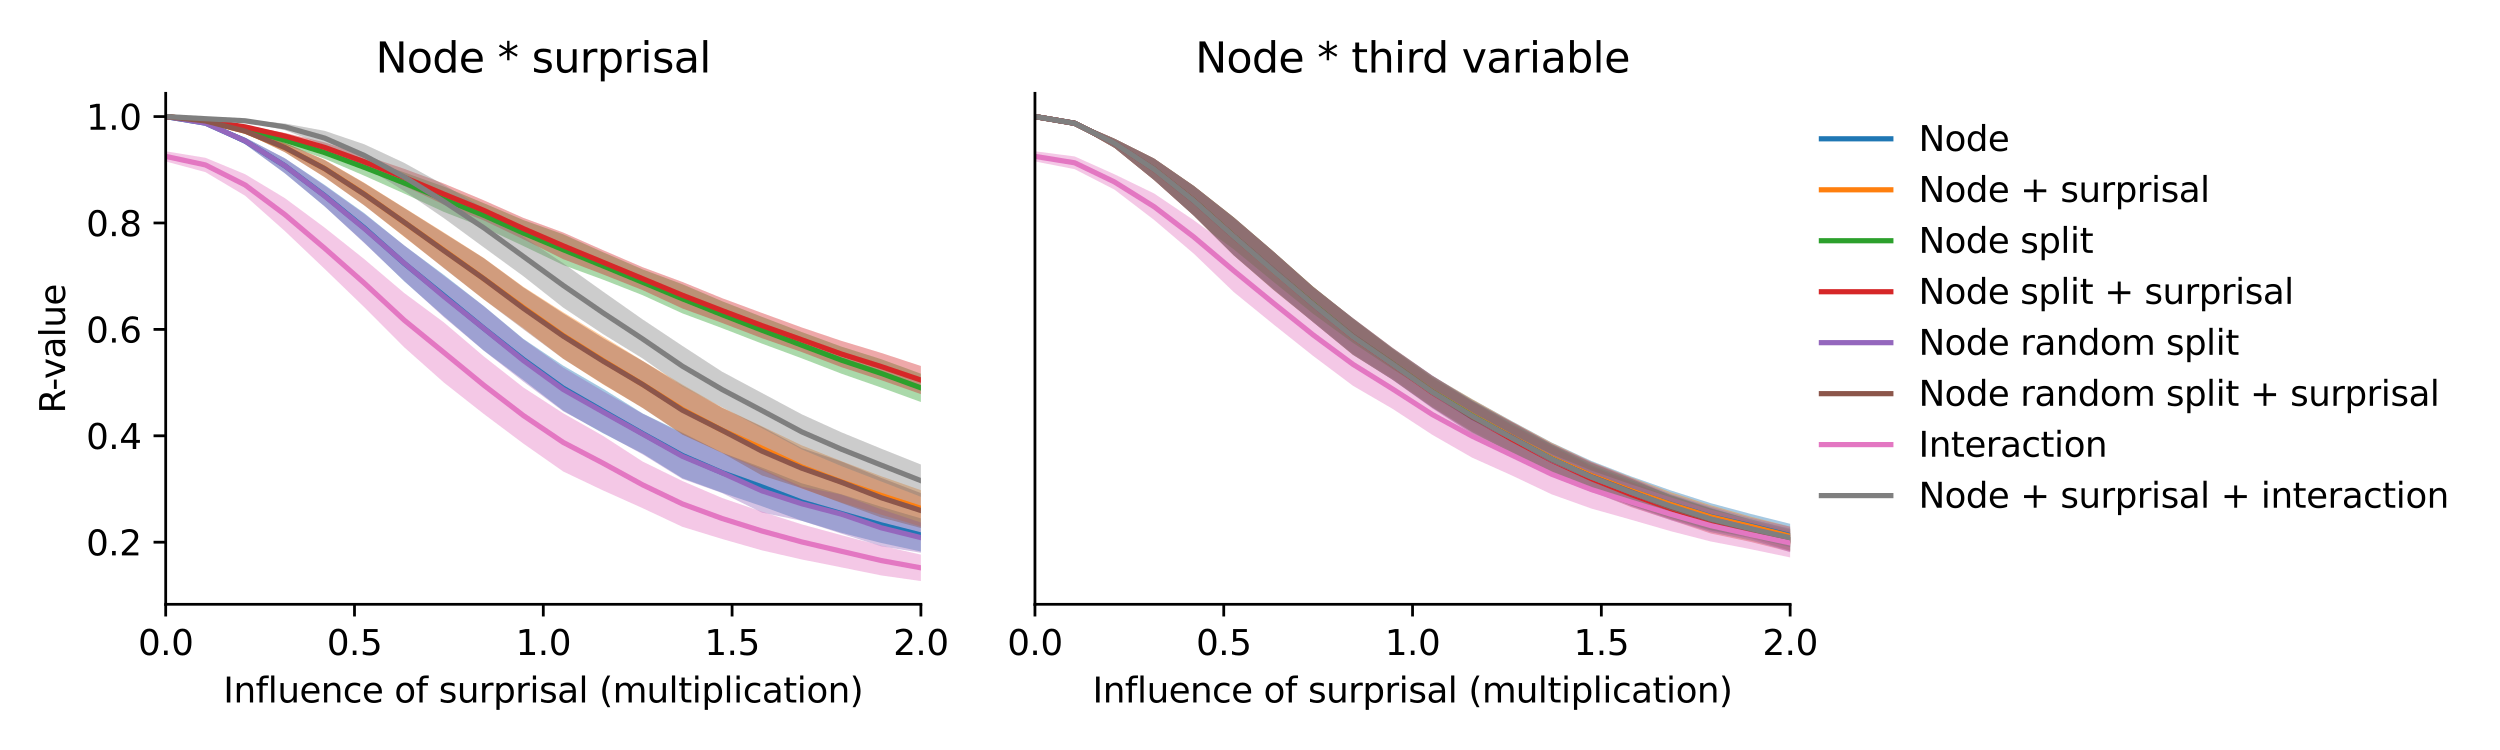 <?xml version="1.0" encoding="utf-8" standalone="no"?>
<!DOCTYPE svg PUBLIC "-//W3C//DTD SVG 1.1//EN"
  "http://www.w3.org/Graphics/SVG/1.1/DTD/svg11.dtd">
<svg xmlns:xlink="http://www.w3.org/1999/xlink" width="720pt" height="216pt" viewBox="0 0 720 216" xmlns="http://www.w3.org/2000/svg" version="1.1">
 <defs>
  <style type="text/css">*{stroke-linejoin: round; stroke-linecap: butt}</style>
 </defs>
 <g id="figure_1">
  <g id="patch_1">
   <path d="M 0 216 
L 720 216 
L 720 0 
L 0 0 
z
" style="fill: #ffffff"/>
  </g>
  <g id="axes_1">
   <g id="patch_2">
    <path d="M 47.72 174.04 
L 265.215 174.04 
L 265.215 26.88 
L 47.72 26.88 
z
" style="fill: #ffffff"/>
   </g>
   <g id="PolyCollection_1">
    <path d="M 47.72 33.569 
L 47.72 33.569 
L 59.167 35.875 
L 70.614 41.547 
L 82.061 49.927 
L 93.508 59.452 
L 104.956 69.905 
L 116.403 81.016 
L 127.85 91.094 
L 139.297 100.932 
L 150.744 109.47 
L 162.191 118.272 
L 173.638 124.771 
L 185.085 130.642 
L 196.532 137.722 
L 207.979 141.901 
L 219.427 145.795 
L 230.874 149.979 
L 242.321 153.445 
L 253.768 156.365 
L 265.215 158.849 
L 265.215 149.295 
L 265.215 149.295 
L 253.768 145.947 
L 242.321 142.348 
L 230.874 139.184 
L 219.427 134.646 
L 207.979 130.345 
L 196.532 124.616 
L 185.085 119.085 
L 173.638 111.942 
L 162.191 105.292 
L 150.744 97.612 
L 139.297 88.103 
L 127.85 79.183 
L 116.403 70.674 
L 104.956 61.421 
L 93.508 53.262 
L 82.061 45.604 
L 70.614 39.636 
L 59.167 35.053 
L 47.72 33.569 
z
" clip-path="url(#pd58a4d6af4)" style="fill: #1f77b4; fill-opacity: 0.4"/>
   </g>
   <g id="PolyCollection_2">
    <path d="M 47.72 33.569 
L 47.72 33.569 
L 59.167 35.074 
L 70.614 38.347 
L 82.061 43.87 
L 93.508 51.059 
L 104.956 59.161 
L 116.403 68.213 
L 127.85 77.166 
L 139.297 86.211 
L 150.744 94.531 
L 162.191 103.3 
L 173.638 110.683 
L 185.085 117.472 
L 196.532 125.066 
L 207.979 130.456 
L 219.427 135.428 
L 230.874 140.691 
L 242.321 144.74 
L 253.768 148.23 
L 265.215 151.654 
L 265.215 141.165 
L 265.215 141.165 
L 253.768 137.15 
L 242.321 132.81 
L 230.874 128.255 
L 219.427 122.759 
L 207.979 117.359 
L 196.532 110.76 
L 185.085 103.928 
L 173.638 96.914 
L 162.191 89.925 
L 150.744 82.617 
L 139.297 74.269 
L 127.85 66.972 
L 116.403 59.828 
L 104.956 52.674 
L 93.508 46.046 
L 82.061 41.124 
L 70.614 37.204 
L 59.167 34.6 
L 47.72 33.569 
z
" clip-path="url(#pd58a4d6af4)" style="fill: #ff7f0e; fill-opacity: 0.4"/>
   </g>
   <g id="PolyCollection_3">
    <path d="M 47.72 33.569 
L 47.72 33.569 
L 59.167 35.322 
L 70.614 38.005 
L 82.061 41.654 
L 93.508 45.724 
L 104.956 50.625 
L 116.403 55.743 
L 127.85 61.049 
L 139.297 65.491 
L 150.744 70.859 
L 162.191 76.337 
L 173.638 80.524 
L 185.085 85.019 
L 196.532 90.253 
L 207.979 94.515 
L 219.427 98.955 
L 230.874 103.189 
L 242.321 107.621 
L 253.768 111.62 
L 265.215 115.786 
L 265.215 107.626 
L 265.215 107.626 
L 253.768 103.44 
L 242.321 99.823 
L 230.874 95.62 
L 219.427 91.24 
L 207.979 86.758 
L 196.532 81.87 
L 185.085 77.592 
L 173.638 72.632 
L 162.191 67.482 
L 150.744 63.385 
L 139.297 58.504 
L 127.85 53.755 
L 116.403 49.641 
L 104.956 45.811 
L 93.508 42.198 
L 82.061 39.094 
L 70.614 36.645 
L 59.167 34.743 
L 47.72 33.569 
z
" clip-path="url(#pd58a4d6af4)" style="fill: #2ca02c; fill-opacity: 0.4"/>
   </g>
   <g id="PolyCollection_4">
    <path d="M 47.72 33.57 
L 47.72 33.57 
L 59.167 34.953 
L 70.614 36.973 
L 82.061 40.081 
L 93.508 43.898 
L 104.956 48.514 
L 116.403 53.547 
L 127.85 58.951 
L 139.297 63.478 
L 150.744 68.94 
L 162.191 74.635 
L 173.638 79.028 
L 185.085 83.57 
L 196.532 88.851 
L 207.979 93.024 
L 219.427 97.41 
L 230.874 101.384 
L 242.321 105.751 
L 253.768 109.49 
L 265.215 113.513 
L 265.215 105.403 
L 265.215 105.403 
L 253.768 101.633 
L 242.321 98.164 
L 230.874 94.299 
L 219.427 90.123 
L 207.979 85.879 
L 196.532 81.201 
L 185.085 76.96 
L 173.638 72.022 
L 162.191 66.96 
L 150.744 62.755 
L 139.297 57.672 
L 127.85 52.87 
L 116.403 48.62 
L 104.956 44.726 
L 93.508 41.002 
L 82.061 38.281 
L 70.614 36.11 
L 59.167 34.549 
L 47.72 33.57 
z
" clip-path="url(#pd58a4d6af4)" style="fill: #d62728; fill-opacity: 0.4"/>
   </g>
   <g id="PolyCollection_5">
    <path d="M 47.72 33.569 
L 47.72 33.569 
L 59.167 35.87 
L 70.614 41.554 
L 82.061 49.919 
L 93.508 59.458 
L 104.956 70.052 
L 116.403 80.891 
L 127.85 91.347 
L 139.297 100.976 
L 150.744 109.92 
L 162.191 118.451 
L 173.638 124.623 
L 185.085 130.866 
L 196.532 137.933 
L 207.979 142.013 
L 219.427 147.622 
L 230.874 149.999 
L 242.321 153.685 
L 253.768 157.337 
L 265.215 159.193 
L 265.215 150.491 
L 265.215 150.491 
L 253.768 146.669 
L 242.321 142.451 
L 230.874 140.147 
L 219.427 135.103 
L 207.979 130.382 
L 196.532 124.903 
L 185.085 119.141 
L 173.638 112.64 
L 162.191 105.85 
L 150.744 97.742 
L 139.297 88.158 
L 127.85 79.438 
L 116.403 70.679 
L 104.956 61.63 
L 93.508 53.457 
L 82.061 45.61 
L 70.614 39.614 
L 59.167 35.052 
L 47.72 33.569 
z
" clip-path="url(#pd58a4d6af4)" style="fill: #9467bd; fill-opacity: 0.4"/>
   </g>
   <g id="PolyCollection_6">
    <path d="M 47.72 33.57 
L 47.72 33.57 
L 59.167 35.069 
L 70.614 38.355 
L 82.061 43.86 
L 93.508 51.045 
L 104.956 59.214 
L 116.403 68.109 
L 127.85 77.259 
L 139.297 86.222 
L 150.744 94.836 
L 162.191 103.35 
L 173.638 110.573 
L 185.085 117.514 
L 196.532 125.187 
L 207.979 130.441 
L 219.427 136.929 
L 230.874 140.619 
L 242.321 144.858 
L 253.768 149.05 
L 265.215 152.066 
L 265.215 142.011 
L 265.215 142.011 
L 253.768 137.634 
L 242.321 132.914 
L 230.874 129.04 
L 219.427 122.917 
L 207.979 117.437 
L 196.532 111.095 
L 185.085 103.965 
L 173.638 97.371 
L 162.191 90.24 
L 150.744 82.779 
L 139.297 74.331 
L 127.85 67.134 
L 116.403 59.902 
L 104.956 52.776 
L 93.508 46.116 
L 82.061 41.128 
L 70.614 37.207 
L 59.167 34.599 
L 47.72 33.57 
z
" clip-path="url(#pd58a4d6af4)" style="fill: #8c564b; fill-opacity: 0.4"/>
   </g>
   <g id="PolyCollection_7">
    <path d="M 47.72 43.569 
L 47.72 46.503 
L 59.167 49.575 
L 70.614 56.386 
L 82.061 66.567 
L 93.508 77.459 
L 104.956 88.52 
L 116.403 100.016 
L 127.85 110.185 
L 139.297 119.195 
L 150.744 127.771 
L 162.191 135.786 
L 173.638 141.23 
L 185.085 146.356 
L 196.532 151.728 
L 207.979 155.234 
L 219.427 158.503 
L 230.874 161.127 
L 242.321 163.407 
L 253.768 165.723 
L 265.215 167.351 
L 265.215 159.725 
L 265.215 159.725 
L 253.768 157.153 
L 242.321 154.122 
L 230.874 151.012 
L 219.427 147.357 
L 207.979 143.429 
L 196.532 138.533 
L 185.085 132.927 
L 173.638 125.516 
L 162.191 119.018 
L 150.744 111.598 
L 139.297 102.613 
L 127.85 92.86 
L 116.403 84.378 
L 104.956 74.662 
L 93.508 65.557 
L 82.061 57.075 
L 70.614 50.18 
L 59.167 45.442 
L 47.72 43.569 
z
" clip-path="url(#pd58a4d6af4)" style="fill: #e377c2; fill-opacity: 0.4"/>
   </g>
   <g id="PolyCollection_8">
    <path d="M 47.72 33.569 
L 47.72 33.569 
L 59.167 34.25 
L 70.614 35.06 
L 82.061 37.493 
L 93.508 41.872 
L 104.956 48.014 
L 116.403 54.997 
L 127.85 62.844 
L 139.297 71.223 
L 150.744 79.563 
L 162.191 88.593 
L 173.638 96.203 
L 185.085 103.244 
L 196.532 111.307 
L 207.979 117.321 
L 219.427 123.301 
L 230.874 129.418 
L 242.321 134.241 
L 253.768 138.668 
L 265.215 143.082 
L 265.215 133.778 
L 265.215 133.778 
L 253.768 129.208 
L 242.321 124.506 
L 230.874 119.308 
L 219.427 113.177 
L 207.979 107.059 
L 196.532 99.615 
L 185.085 91.998 
L 173.638 83.953 
L 162.191 75.799 
L 150.744 68.189 
L 139.297 59.951 
L 127.85 53.253 
L 116.403 46.902 
L 104.956 41.57 
L 93.508 37.683 
L 82.061 35.573 
L 70.614 34.517 
L 59.167 34.119 
L 47.72 33.569 
z
" clip-path="url(#pd58a4d6af4)" style="fill: #7f7f7f; fill-opacity: 0.4"/>
   </g>
   <g id="matplotlib.axis_1">
    <g id="xtick_1">
     <g id="line2d_1">
      <defs>
       <path id="m5364200bc0" d="M 0 0 
L 0 3.5 
" style="stroke: #000000; stroke-width: 0.8"/>
      </defs>
      <g>
       <use xlink:href="#m5364200bc0" x="47.72" y="174.04" style="stroke: #000000; stroke-width: 0.8"/>
      </g>
     </g>
     <g id="text_1">
      <!-- 0.0 -->
      <g transform="translate(39.768 188.638)scale(0.1 -0.1)">
       <defs>
        <path id="DejaVuSans-30" d="M 2034 4250 
Q 1547 4250 1301 3770 
Q 1056 3291 1056 2328 
Q 1056 1369 1301 889 
Q 1547 409 2034 409 
Q 2525 409 2770 889 
Q 3016 1369 3016 2328 
Q 3016 3291 2770 3770 
Q 2525 4250 2034 4250 
z
M 2034 4750 
Q 2819 4750 3233 4129 
Q 3647 3509 3647 2328 
Q 3647 1150 3233 529 
Q 2819 -91 2034 -91 
Q 1250 -91 836 529 
Q 422 1150 422 2328 
Q 422 3509 836 4129 
Q 1250 4750 2034 4750 
z
" transform="scale(0.016)"/>
        <path id="DejaVuSans-2e" d="M 684 794 
L 1344 794 
L 1344 0 
L 684 0 
L 684 794 
z
" transform="scale(0.016)"/>
       </defs>
       <use xlink:href="#DejaVuSans-30"/>
       <use xlink:href="#DejaVuSans-2e" x="63.623"/>
       <use xlink:href="#DejaVuSans-30" x="95.41"/>
      </g>
     </g>
    </g>
    <g id="xtick_2">
     <g id="line2d_2">
      <g>
       <use xlink:href="#m5364200bc0" x="102.094" y="174.04" style="stroke: #000000; stroke-width: 0.8"/>
      </g>
     </g>
     <g id="text_2">
      <!-- 0.5 -->
      <g transform="translate(94.142 188.638)scale(0.1 -0.1)">
       <defs>
        <path id="DejaVuSans-35" d="M 691 4666 
L 3169 4666 
L 3169 4134 
L 1269 4134 
L 1269 2991 
Q 1406 3038 1543 3061 
Q 1681 3084 1819 3084 
Q 2600 3084 3056 2656 
Q 3513 2228 3513 1497 
Q 3513 744 3044 326 
Q 2575 -91 1722 -91 
Q 1428 -91 1123 -41 
Q 819 9 494 109 
L 494 744 
Q 775 591 1075 516 
Q 1375 441 1709 441 
Q 2250 441 2565 725 
Q 2881 1009 2881 1497 
Q 2881 1984 2565 2268 
Q 2250 2553 1709 2553 
Q 1456 2553 1204 2497 
Q 953 2441 691 2322 
L 691 4666 
z
" transform="scale(0.016)"/>
       </defs>
       <use xlink:href="#DejaVuSans-30"/>
       <use xlink:href="#DejaVuSans-2e" x="63.623"/>
       <use xlink:href="#DejaVuSans-35" x="95.41"/>
      </g>
     </g>
    </g>
    <g id="xtick_3">
     <g id="line2d_3">
      <g>
       <use xlink:href="#m5364200bc0" x="156.468" y="174.04" style="stroke: #000000; stroke-width: 0.8"/>
      </g>
     </g>
     <g id="text_3">
      <!-- 1.0 -->
      <g transform="translate(148.516 188.638)scale(0.1 -0.1)">
       <defs>
        <path id="DejaVuSans-31" d="M 794 531 
L 1825 531 
L 1825 4091 
L 703 3866 
L 703 4441 
L 1819 4666 
L 2450 4666 
L 2450 531 
L 3481 531 
L 3481 0 
L 794 0 
L 794 531 
z
" transform="scale(0.016)"/>
       </defs>
       <use xlink:href="#DejaVuSans-31"/>
       <use xlink:href="#DejaVuSans-2e" x="63.623"/>
       <use xlink:href="#DejaVuSans-30" x="95.41"/>
      </g>
     </g>
    </g>
    <g id="xtick_4">
     <g id="line2d_4">
      <g>
       <use xlink:href="#m5364200bc0" x="210.841" y="174.04" style="stroke: #000000; stroke-width: 0.8"/>
      </g>
     </g>
     <g id="text_4">
      <!-- 1.5 -->
      <g transform="translate(202.89 188.638)scale(0.1 -0.1)">
       <use xlink:href="#DejaVuSans-31"/>
       <use xlink:href="#DejaVuSans-2e" x="63.623"/>
       <use xlink:href="#DejaVuSans-35" x="95.41"/>
      </g>
     </g>
    </g>
    <g id="xtick_5">
     <g id="line2d_5">
      <g>
       <use xlink:href="#m5364200bc0" x="265.215" y="174.04" style="stroke: #000000; stroke-width: 0.8"/>
      </g>
     </g>
     <g id="text_5">
      <!-- 2.0 -->
      <g transform="translate(257.263 188.638)scale(0.1 -0.1)">
       <defs>
        <path id="DejaVuSans-32" d="M 1228 531 
L 3431 531 
L 3431 0 
L 469 0 
L 469 531 
Q 828 903 1448 1529 
Q 2069 2156 2228 2338 
Q 2531 2678 2651 2914 
Q 2772 3150 2772 3378 
Q 2772 3750 2511 3984 
Q 2250 4219 1831 4219 
Q 1534 4219 1204 4116 
Q 875 4013 500 3803 
L 500 4441 
Q 881 4594 1212 4672 
Q 1544 4750 1819 4750 
Q 2544 4750 2975 4387 
Q 3406 4025 3406 3419 
Q 3406 3131 3298 2873 
Q 3191 2616 2906 2266 
Q 2828 2175 2409 1742 
Q 1991 1309 1228 531 
z
" transform="scale(0.016)"/>
       </defs>
       <use xlink:href="#DejaVuSans-32"/>
       <use xlink:href="#DejaVuSans-2e" x="63.623"/>
       <use xlink:href="#DejaVuSans-30" x="95.41"/>
      </g>
     </g>
    </g>
    <g id="text_6">
     <!-- Influence of surprisal (multiplication) -->
     <g transform="translate(64.321 202.317)scale(0.1 -0.1)">
      <defs>
       <path id="DejaVuSans-49" d="M 628 4666 
L 1259 4666 
L 1259 0 
L 628 0 
L 628 4666 
z
" transform="scale(0.016)"/>
       <path id="DejaVuSans-6e" d="M 3513 2113 
L 3513 0 
L 2938 0 
L 2938 2094 
Q 2938 2591 2744 2837 
Q 2550 3084 2163 3084 
Q 1697 3084 1428 2787 
Q 1159 2491 1159 1978 
L 1159 0 
L 581 0 
L 581 3500 
L 1159 3500 
L 1159 2956 
Q 1366 3272 1645 3428 
Q 1925 3584 2291 3584 
Q 2894 3584 3203 3211 
Q 3513 2838 3513 2113 
z
" transform="scale(0.016)"/>
       <path id="DejaVuSans-66" d="M 2375 4863 
L 2375 4384 
L 1825 4384 
Q 1516 4384 1395 4259 
Q 1275 4134 1275 3809 
L 1275 3500 
L 2222 3500 
L 2222 3053 
L 1275 3053 
L 1275 0 
L 697 0 
L 697 3053 
L 147 3053 
L 147 3500 
L 697 3500 
L 697 3744 
Q 697 4328 969 4595 
Q 1241 4863 1831 4863 
L 2375 4863 
z
" transform="scale(0.016)"/>
       <path id="DejaVuSans-6c" d="M 603 4863 
L 1178 4863 
L 1178 0 
L 603 0 
L 603 4863 
z
" transform="scale(0.016)"/>
       <path id="DejaVuSans-75" d="M 544 1381 
L 544 3500 
L 1119 3500 
L 1119 1403 
Q 1119 906 1312 657 
Q 1506 409 1894 409 
Q 2359 409 2629 706 
Q 2900 1003 2900 1516 
L 2900 3500 
L 3475 3500 
L 3475 0 
L 2900 0 
L 2900 538 
Q 2691 219 2414 64 
Q 2138 -91 1772 -91 
Q 1169 -91 856 284 
Q 544 659 544 1381 
z
M 1991 3584 
L 1991 3584 
z
" transform="scale(0.016)"/>
       <path id="DejaVuSans-65" d="M 3597 1894 
L 3597 1613 
L 953 1613 
Q 991 1019 1311 708 
Q 1631 397 2203 397 
Q 2534 397 2845 478 
Q 3156 559 3463 722 
L 3463 178 
Q 3153 47 2828 -22 
Q 2503 -91 2169 -91 
Q 1331 -91 842 396 
Q 353 884 353 1716 
Q 353 2575 817 3079 
Q 1281 3584 2069 3584 
Q 2775 3584 3186 3129 
Q 3597 2675 3597 1894 
z
M 3022 2063 
Q 3016 2534 2758 2815 
Q 2500 3097 2075 3097 
Q 1594 3097 1305 2825 
Q 1016 2553 972 2059 
L 3022 2063 
z
" transform="scale(0.016)"/>
       <path id="DejaVuSans-63" d="M 3122 3366 
L 3122 2828 
Q 2878 2963 2633 3030 
Q 2388 3097 2138 3097 
Q 1578 3097 1268 2742 
Q 959 2388 959 1747 
Q 959 1106 1268 751 
Q 1578 397 2138 397 
Q 2388 397 2633 464 
Q 2878 531 3122 666 
L 3122 134 
Q 2881 22 2623 -34 
Q 2366 -91 2075 -91 
Q 1284 -91 818 406 
Q 353 903 353 1747 
Q 353 2603 823 3093 
Q 1294 3584 2113 3584 
Q 2378 3584 2631 3529 
Q 2884 3475 3122 3366 
z
" transform="scale(0.016)"/>
       <path id="DejaVuSans-20" transform="scale(0.016)"/>
       <path id="DejaVuSans-6f" d="M 1959 3097 
Q 1497 3097 1228 2736 
Q 959 2375 959 1747 
Q 959 1119 1226 758 
Q 1494 397 1959 397 
Q 2419 397 2687 759 
Q 2956 1122 2956 1747 
Q 2956 2369 2687 2733 
Q 2419 3097 1959 3097 
z
M 1959 3584 
Q 2709 3584 3137 3096 
Q 3566 2609 3566 1747 
Q 3566 888 3137 398 
Q 2709 -91 1959 -91 
Q 1206 -91 779 398 
Q 353 888 353 1747 
Q 353 2609 779 3096 
Q 1206 3584 1959 3584 
z
" transform="scale(0.016)"/>
       <path id="DejaVuSans-73" d="M 2834 3397 
L 2834 2853 
Q 2591 2978 2328 3040 
Q 2066 3103 1784 3103 
Q 1356 3103 1142 2972 
Q 928 2841 928 2578 
Q 928 2378 1081 2264 
Q 1234 2150 1697 2047 
L 1894 2003 
Q 2506 1872 2764 1633 
Q 3022 1394 3022 966 
Q 3022 478 2636 193 
Q 2250 -91 1575 -91 
Q 1294 -91 989 -36 
Q 684 19 347 128 
L 347 722 
Q 666 556 975 473 
Q 1284 391 1588 391 
Q 1994 391 2212 530 
Q 2431 669 2431 922 
Q 2431 1156 2273 1281 
Q 2116 1406 1581 1522 
L 1381 1569 
Q 847 1681 609 1914 
Q 372 2147 372 2553 
Q 372 3047 722 3315 
Q 1072 3584 1716 3584 
Q 2034 3584 2315 3537 
Q 2597 3491 2834 3397 
z
" transform="scale(0.016)"/>
       <path id="DejaVuSans-72" d="M 2631 2963 
Q 2534 3019 2420 3045 
Q 2306 3072 2169 3072 
Q 1681 3072 1420 2755 
Q 1159 2438 1159 1844 
L 1159 0 
L 581 0 
L 581 3500 
L 1159 3500 
L 1159 2956 
Q 1341 3275 1631 3429 
Q 1922 3584 2338 3584 
Q 2397 3584 2469 3576 
Q 2541 3569 2628 3553 
L 2631 2963 
z
" transform="scale(0.016)"/>
       <path id="DejaVuSans-70" d="M 1159 525 
L 1159 -1331 
L 581 -1331 
L 581 3500 
L 1159 3500 
L 1159 2969 
Q 1341 3281 1617 3432 
Q 1894 3584 2278 3584 
Q 2916 3584 3314 3078 
Q 3713 2572 3713 1747 
Q 3713 922 3314 415 
Q 2916 -91 2278 -91 
Q 1894 -91 1617 61 
Q 1341 213 1159 525 
z
M 3116 1747 
Q 3116 2381 2855 2742 
Q 2594 3103 2138 3103 
Q 1681 3103 1420 2742 
Q 1159 2381 1159 1747 
Q 1159 1113 1420 752 
Q 1681 391 2138 391 
Q 2594 391 2855 752 
Q 3116 1113 3116 1747 
z
" transform="scale(0.016)"/>
       <path id="DejaVuSans-69" d="M 603 3500 
L 1178 3500 
L 1178 0 
L 603 0 
L 603 3500 
z
M 603 4863 
L 1178 4863 
L 1178 4134 
L 603 4134 
L 603 4863 
z
" transform="scale(0.016)"/>
       <path id="DejaVuSans-61" d="M 2194 1759 
Q 1497 1759 1228 1600 
Q 959 1441 959 1056 
Q 959 750 1161 570 
Q 1363 391 1709 391 
Q 2188 391 2477 730 
Q 2766 1069 2766 1631 
L 2766 1759 
L 2194 1759 
z
M 3341 1997 
L 3341 0 
L 2766 0 
L 2766 531 
Q 2569 213 2275 61 
Q 1981 -91 1556 -91 
Q 1019 -91 701 211 
Q 384 513 384 1019 
Q 384 1609 779 1909 
Q 1175 2209 1959 2209 
L 2766 2209 
L 2766 2266 
Q 2766 2663 2505 2880 
Q 2244 3097 1772 3097 
Q 1472 3097 1187 3025 
Q 903 2953 641 2809 
L 641 3341 
Q 956 3463 1253 3523 
Q 1550 3584 1831 3584 
Q 2591 3584 2966 3190 
Q 3341 2797 3341 1997 
z
" transform="scale(0.016)"/>
       <path id="DejaVuSans-28" d="M 1984 4856 
Q 1566 4138 1362 3434 
Q 1159 2731 1159 2009 
Q 1159 1288 1364 580 
Q 1569 -128 1984 -844 
L 1484 -844 
Q 1016 -109 783 600 
Q 550 1309 550 2009 
Q 550 2706 781 3412 
Q 1013 4119 1484 4856 
L 1984 4856 
z
" transform="scale(0.016)"/>
       <path id="DejaVuSans-6d" d="M 3328 2828 
Q 3544 3216 3844 3400 
Q 4144 3584 4550 3584 
Q 5097 3584 5394 3201 
Q 5691 2819 5691 2113 
L 5691 0 
L 5113 0 
L 5113 2094 
Q 5113 2597 4934 2840 
Q 4756 3084 4391 3084 
Q 3944 3084 3684 2787 
Q 3425 2491 3425 1978 
L 3425 0 
L 2847 0 
L 2847 2094 
Q 2847 2600 2669 2842 
Q 2491 3084 2119 3084 
Q 1678 3084 1418 2786 
Q 1159 2488 1159 1978 
L 1159 0 
L 581 0 
L 581 3500 
L 1159 3500 
L 1159 2956 
Q 1356 3278 1631 3431 
Q 1906 3584 2284 3584 
Q 2666 3584 2933 3390 
Q 3200 3197 3328 2828 
z
" transform="scale(0.016)"/>
       <path id="DejaVuSans-74" d="M 1172 4494 
L 1172 3500 
L 2356 3500 
L 2356 3053 
L 1172 3053 
L 1172 1153 
Q 1172 725 1289 603 
Q 1406 481 1766 481 
L 2356 481 
L 2356 0 
L 1766 0 
Q 1100 0 847 248 
Q 594 497 594 1153 
L 594 3053 
L 172 3053 
L 172 3500 
L 594 3500 
L 594 4494 
L 1172 4494 
z
" transform="scale(0.016)"/>
       <path id="DejaVuSans-29" d="M 513 4856 
L 1013 4856 
Q 1481 4119 1714 3412 
Q 1947 2706 1947 2009 
Q 1947 1309 1714 600 
Q 1481 -109 1013 -844 
L 513 -844 
Q 928 -128 1133 580 
Q 1338 1288 1338 2009 
Q 1338 2731 1133 3434 
Q 928 4138 513 4856 
z
" transform="scale(0.016)"/>
      </defs>
      <use xlink:href="#DejaVuSans-49"/>
      <use xlink:href="#DejaVuSans-6e" x="29.492"/>
      <use xlink:href="#DejaVuSans-66" x="92.871"/>
      <use xlink:href="#DejaVuSans-6c" x="128.076"/>
      <use xlink:href="#DejaVuSans-75" x="155.859"/>
      <use xlink:href="#DejaVuSans-65" x="219.238"/>
      <use xlink:href="#DejaVuSans-6e" x="280.762"/>
      <use xlink:href="#DejaVuSans-63" x="344.141"/>
      <use xlink:href="#DejaVuSans-65" x="399.121"/>
      <use xlink:href="#DejaVuSans-20" x="460.645"/>
      <use xlink:href="#DejaVuSans-6f" x="492.432"/>
      <use xlink:href="#DejaVuSans-66" x="553.613"/>
      <use xlink:href="#DejaVuSans-20" x="588.818"/>
      <use xlink:href="#DejaVuSans-73" x="620.605"/>
      <use xlink:href="#DejaVuSans-75" x="672.705"/>
      <use xlink:href="#DejaVuSans-72" x="736.084"/>
      <use xlink:href="#DejaVuSans-70" x="777.197"/>
      <use xlink:href="#DejaVuSans-72" x="840.674"/>
      <use xlink:href="#DejaVuSans-69" x="881.787"/>
      <use xlink:href="#DejaVuSans-73" x="909.57"/>
      <use xlink:href="#DejaVuSans-61" x="961.67"/>
      <use xlink:href="#DejaVuSans-6c" x="1022.949"/>
      <use xlink:href="#DejaVuSans-20" x="1050.732"/>
      <use xlink:href="#DejaVuSans-28" x="1082.52"/>
      <use xlink:href="#DejaVuSans-6d" x="1121.533"/>
      <use xlink:href="#DejaVuSans-75" x="1218.945"/>
      <use xlink:href="#DejaVuSans-6c" x="1282.324"/>
      <use xlink:href="#DejaVuSans-74" x="1310.107"/>
      <use xlink:href="#DejaVuSans-69" x="1349.316"/>
      <use xlink:href="#DejaVuSans-70" x="1377.1"/>
      <use xlink:href="#DejaVuSans-6c" x="1440.576"/>
      <use xlink:href="#DejaVuSans-69" x="1468.359"/>
      <use xlink:href="#DejaVuSans-63" x="1496.143"/>
      <use xlink:href="#DejaVuSans-61" x="1551.123"/>
      <use xlink:href="#DejaVuSans-74" x="1612.402"/>
      <use xlink:href="#DejaVuSans-69" x="1651.611"/>
      <use xlink:href="#DejaVuSans-6f" x="1679.395"/>
      <use xlink:href="#DejaVuSans-6e" x="1740.576"/>
      <use xlink:href="#DejaVuSans-29" x="1803.955"/>
     </g>
    </g>
   </g>
   <g id="matplotlib.axis_2">
    <g id="ytick_1">
     <g id="line2d_6">
      <defs>
       <path id="mdea744bf14" d="M 0 0 
L -3.5 0 
" style="stroke: #000000; stroke-width: 0.8"/>
      </defs>
      <g>
       <use xlink:href="#mdea744bf14" x="47.72" y="156.152" style="stroke: #000000; stroke-width: 0.8"/>
      </g>
     </g>
     <g id="text_7">
      <!-- 0.2 -->
      <g transform="translate(24.817 159.951)scale(0.1 -0.1)">
       <use xlink:href="#DejaVuSans-30"/>
       <use xlink:href="#DejaVuSans-2e" x="63.623"/>
       <use xlink:href="#DejaVuSans-32" x="95.41"/>
      </g>
     </g>
    </g>
    <g id="ytick_2">
     <g id="line2d_7">
      <g>
       <use xlink:href="#mdea744bf14" x="47.72" y="125.506" style="stroke: #000000; stroke-width: 0.8"/>
      </g>
     </g>
     <g id="text_8">
      <!-- 0.4 -->
      <g transform="translate(24.817 129.306)scale(0.1 -0.1)">
       <defs>
        <path id="DejaVuSans-34" d="M 2419 4116 
L 825 1625 
L 2419 1625 
L 2419 4116 
z
M 2253 4666 
L 3047 4666 
L 3047 1625 
L 3713 1625 
L 3713 1100 
L 3047 1100 
L 3047 0 
L 2419 0 
L 2419 1100 
L 313 1100 
L 313 1709 
L 2253 4666 
z
" transform="scale(0.016)"/>
       </defs>
       <use xlink:href="#DejaVuSans-30"/>
       <use xlink:href="#DejaVuSans-2e" x="63.623"/>
       <use xlink:href="#DejaVuSans-34" x="95.41"/>
      </g>
     </g>
    </g>
    <g id="ytick_3">
     <g id="line2d_8">
      <g>
       <use xlink:href="#mdea744bf14" x="47.72" y="94.861" style="stroke: #000000; stroke-width: 0.8"/>
      </g>
     </g>
     <g id="text_9">
      <!-- 0.6 -->
      <g transform="translate(24.817 98.66)scale(0.1 -0.1)">
       <defs>
        <path id="DejaVuSans-36" d="M 2113 2584 
Q 1688 2584 1439 2293 
Q 1191 2003 1191 1497 
Q 1191 994 1439 701 
Q 1688 409 2113 409 
Q 2538 409 2786 701 
Q 3034 994 3034 1497 
Q 3034 2003 2786 2293 
Q 2538 2584 2113 2584 
z
M 3366 4563 
L 3366 3988 
Q 3128 4100 2886 4159 
Q 2644 4219 2406 4219 
Q 1781 4219 1451 3797 
Q 1122 3375 1075 2522 
Q 1259 2794 1537 2939 
Q 1816 3084 2150 3084 
Q 2853 3084 3261 2657 
Q 3669 2231 3669 1497 
Q 3669 778 3244 343 
Q 2819 -91 2113 -91 
Q 1303 -91 875 529 
Q 447 1150 447 2328 
Q 447 3434 972 4092 
Q 1497 4750 2381 4750 
Q 2619 4750 2861 4703 
Q 3103 4656 3366 4563 
z
" transform="scale(0.016)"/>
       </defs>
       <use xlink:href="#DejaVuSans-30"/>
       <use xlink:href="#DejaVuSans-2e" x="63.623"/>
       <use xlink:href="#DejaVuSans-36" x="95.41"/>
      </g>
     </g>
    </g>
    <g id="ytick_4">
     <g id="line2d_9">
      <g>
       <use xlink:href="#mdea744bf14" x="47.72" y="64.215" style="stroke: #000000; stroke-width: 0.8"/>
      </g>
     </g>
     <g id="text_10">
      <!-- 0.8 -->
      <g transform="translate(24.817 68.014)scale(0.1 -0.1)">
       <defs>
        <path id="DejaVuSans-38" d="M 2034 2216 
Q 1584 2216 1326 1975 
Q 1069 1734 1069 1313 
Q 1069 891 1326 650 
Q 1584 409 2034 409 
Q 2484 409 2743 651 
Q 3003 894 3003 1313 
Q 3003 1734 2745 1975 
Q 2488 2216 2034 2216 
z
M 1403 2484 
Q 997 2584 770 2862 
Q 544 3141 544 3541 
Q 544 4100 942 4425 
Q 1341 4750 2034 4750 
Q 2731 4750 3128 4425 
Q 3525 4100 3525 3541 
Q 3525 3141 3298 2862 
Q 3072 2584 2669 2484 
Q 3125 2378 3379 2068 
Q 3634 1759 3634 1313 
Q 3634 634 3220 271 
Q 2806 -91 2034 -91 
Q 1263 -91 848 271 
Q 434 634 434 1313 
Q 434 1759 690 2068 
Q 947 2378 1403 2484 
z
M 1172 3481 
Q 1172 3119 1398 2916 
Q 1625 2713 2034 2713 
Q 2441 2713 2670 2916 
Q 2900 3119 2900 3481 
Q 2900 3844 2670 4047 
Q 2441 4250 2034 4250 
Q 1625 4250 1398 4047 
Q 1172 3844 1172 3481 
z
" transform="scale(0.016)"/>
       </defs>
       <use xlink:href="#DejaVuSans-30"/>
       <use xlink:href="#DejaVuSans-2e" x="63.623"/>
       <use xlink:href="#DejaVuSans-38" x="95.41"/>
      </g>
     </g>
    </g>
    <g id="ytick_5">
     <g id="line2d_10">
      <g>
       <use xlink:href="#mdea744bf14" x="47.72" y="33.569" style="stroke: #000000; stroke-width: 0.8"/>
      </g>
     </g>
     <g id="text_11">
      <!-- 1.0 -->
      <g transform="translate(24.817 37.368)scale(0.1 -0.1)">
       <use xlink:href="#DejaVuSans-31"/>
       <use xlink:href="#DejaVuSans-2e" x="63.623"/>
       <use xlink:href="#DejaVuSans-30" x="95.41"/>
      </g>
     </g>
    </g>
    <g id="text_12">
     <!-- R-value -->
     <g transform="translate(18.737 119.065)rotate(-90)scale(0.1 -0.1)">
      <defs>
       <path id="DejaVuSans-52" d="M 2841 2188 
Q 3044 2119 3236 1894 
Q 3428 1669 3622 1275 
L 4263 0 
L 3584 0 
L 2988 1197 
Q 2756 1666 2539 1819 
Q 2322 1972 1947 1972 
L 1259 1972 
L 1259 0 
L 628 0 
L 628 4666 
L 2053 4666 
Q 2853 4666 3247 4331 
Q 3641 3997 3641 3322 
Q 3641 2881 3436 2590 
Q 3231 2300 2841 2188 
z
M 1259 4147 
L 1259 2491 
L 2053 2491 
Q 2509 2491 2742 2702 
Q 2975 2913 2975 3322 
Q 2975 3731 2742 3939 
Q 2509 4147 2053 4147 
L 1259 4147 
z
" transform="scale(0.016)"/>
       <path id="DejaVuSans-2d" d="M 313 2009 
L 1997 2009 
L 1997 1497 
L 313 1497 
L 313 2009 
z
" transform="scale(0.016)"/>
       <path id="DejaVuSans-76" d="M 191 3500 
L 800 3500 
L 1894 563 
L 2988 3500 
L 3597 3500 
L 2284 0 
L 1503 0 
L 191 3500 
z
" transform="scale(0.016)"/>
      </defs>
      <use xlink:href="#DejaVuSans-52"/>
      <use xlink:href="#DejaVuSans-2d" x="65.482"/>
      <use xlink:href="#DejaVuSans-76" x="98.941"/>
      <use xlink:href="#DejaVuSans-61" x="158.121"/>
      <use xlink:href="#DejaVuSans-6c" x="219.4"/>
      <use xlink:href="#DejaVuSans-75" x="247.184"/>
      <use xlink:href="#DejaVuSans-65" x="310.562"/>
     </g>
    </g>
   </g>
   <g id="line2d_11">
    <path d="M 47.72 33.569 
L 59.167 35.464 
L 70.614 40.592 
L 82.061 47.766 
L 93.508 56.357 
L 104.956 65.663 
L 116.403 75.845 
L 127.85 85.138 
L 139.297 94.518 
L 150.744 103.541 
L 162.191 111.782 
L 173.638 118.357 
L 185.085 124.864 
L 196.532 131.169 
L 207.979 136.123 
L 219.427 140.22 
L 230.874 144.581 
L 242.321 147.897 
L 253.768 151.156 
L 265.215 154.072 
" clip-path="url(#pd58a4d6af4)" style="fill: none; stroke: #1f77b4; stroke-width: 1.5; stroke-linecap: square"/>
   </g>
   <g id="line2d_12">
    <path d="M 47.72 33.569 
L 59.167 34.837 
L 70.614 37.776 
L 82.061 42.497 
L 93.508 48.553 
L 104.956 55.918 
L 116.403 64.021 
L 127.85 72.069 
L 139.297 80.24 
L 150.744 88.574 
L 162.191 96.612 
L 173.638 103.798 
L 185.085 110.7 
L 196.532 117.913 
L 207.979 123.907 
L 219.427 129.093 
L 230.874 134.473 
L 242.321 138.775 
L 253.768 142.69 
L 265.215 146.409 
" clip-path="url(#pd58a4d6af4)" style="fill: none; stroke: #ff7f0e; stroke-width: 1.5; stroke-linecap: square"/>
   </g>
   <g id="line2d_13">
    <path d="M 47.72 33.569 
L 59.167 35.032 
L 70.614 37.325 
L 82.061 40.374 
L 93.508 43.961 
L 104.956 48.218 
L 116.403 52.692 
L 127.85 57.402 
L 139.297 61.997 
L 150.744 67.122 
L 162.191 71.91 
L 173.638 76.578 
L 185.085 81.305 
L 196.532 86.061 
L 207.979 90.637 
L 219.427 95.097 
L 230.874 99.405 
L 242.321 103.722 
L 253.768 107.53 
L 265.215 111.706 
" clip-path="url(#pd58a4d6af4)" style="fill: none; stroke: #2ca02c; stroke-width: 1.5; stroke-linecap: square"/>
   </g>
   <g id="line2d_14">
    <path d="M 47.72 33.57 
L 59.167 34.751 
L 70.614 36.542 
L 82.061 39.181 
L 93.508 42.45 
L 104.956 46.62 
L 116.403 51.083 
L 127.85 55.911 
L 139.297 60.575 
L 150.744 65.848 
L 162.191 70.797 
L 173.638 75.525 
L 185.085 80.265 
L 196.532 85.026 
L 207.979 89.452 
L 219.427 93.767 
L 230.874 97.841 
L 242.321 101.957 
L 253.768 105.561 
L 265.215 109.458 
" clip-path="url(#pd58a4d6af4)" style="fill: none; stroke: #d62728; stroke-width: 1.5; stroke-linecap: square"/>
   </g>
   <g id="line2d_15">
    <path d="M 47.72 33.569 
L 59.167 35.461 
L 70.614 40.584 
L 82.061 47.764 
L 93.508 56.458 
L 104.956 65.841 
L 116.403 75.785 
L 127.85 85.393 
L 139.297 94.567 
L 150.744 103.831 
L 162.191 112.15 
L 173.638 118.631 
L 185.085 125.003 
L 196.532 131.418 
L 207.979 136.197 
L 219.427 141.363 
L 230.874 145.073 
L 242.321 148.068 
L 253.768 152.003 
L 265.215 154.842 
" clip-path="url(#pd58a4d6af4)" style="fill: none; stroke: #9467bd; stroke-width: 1.5; stroke-linecap: square"/>
   </g>
   <g id="line2d_16">
    <path d="M 47.72 33.57 
L 59.167 34.834 
L 70.614 37.781 
L 82.061 42.494 
L 93.508 48.581 
L 104.956 55.995 
L 116.403 64.006 
L 127.85 72.196 
L 139.297 80.276 
L 150.744 88.808 
L 162.191 96.795 
L 173.638 103.972 
L 185.085 110.74 
L 196.532 118.141 
L 207.979 123.939 
L 219.427 129.923 
L 230.874 134.829 
L 242.321 138.886 
L 253.768 143.342 
L 265.215 147.038 
" clip-path="url(#pd58a4d6af4)" style="fill: none; stroke: #8c564b; stroke-width: 1.5; stroke-linecap: square"/>
   </g>
   <g id="line2d_17">
    <path d="M 47.72 45.036 
L 59.167 47.508 
L 70.614 53.283 
L 82.061 61.821 
L 93.508 71.508 
L 104.956 81.591 
L 116.403 92.197 
L 127.85 101.522 
L 139.297 110.904 
L 150.744 119.684 
L 162.191 127.402 
L 173.638 133.373 
L 185.085 139.642 
L 196.532 145.13 
L 207.979 149.331 
L 219.427 152.93 
L 230.874 156.07 
L 242.321 158.764 
L 253.768 161.438 
L 265.215 163.538 
" clip-path="url(#pd58a4d6af4)" style="fill: none; stroke: #e377c2; stroke-width: 1.5; stroke-linecap: square"/>
   </g>
   <g id="line2d_18">
    <path d="M 47.72 33.569 
L 59.167 34.185 
L 70.614 34.788 
L 82.061 36.533 
L 93.508 39.777 
L 104.956 44.792 
L 116.403 50.95 
L 127.85 58.049 
L 139.297 65.587 
L 150.744 73.876 
L 162.191 82.196 
L 173.638 90.078 
L 185.085 97.621 
L 196.532 105.461 
L 207.979 112.19 
L 219.427 118.239 
L 230.874 124.363 
L 242.321 129.373 
L 253.768 133.938 
L 265.215 138.43 
" clip-path="url(#pd58a4d6af4)" style="fill: none; stroke: #7f7f7f; stroke-width: 1.5; stroke-linecap: square"/>
   </g>
   <g id="patch_3">
    <path d="M 47.72 174.04 
L 47.72 26.88 
" style="fill: none; stroke: #000000; stroke-width: 0.8; stroke-linejoin: miter; stroke-linecap: square"/>
   </g>
   <g id="patch_4">
    <path d="M 47.72 174.04 
L 265.215 174.04 
" style="fill: none; stroke: #000000; stroke-width: 0.8; stroke-linejoin: miter; stroke-linecap: square"/>
   </g>
   <g id="text_13">
    <!-- Node * surprisal -->
    <g transform="translate(108.186 20.88)scale(0.12 -0.12)">
     <defs>
      <path id="DejaVuSans-4e" d="M 628 4666 
L 1478 4666 
L 3547 763 
L 3547 4666 
L 4159 4666 
L 4159 0 
L 3309 0 
L 1241 3903 
L 1241 0 
L 628 0 
L 628 4666 
z
" transform="scale(0.016)"/>
      <path id="DejaVuSans-64" d="M 2906 2969 
L 2906 4863 
L 3481 4863 
L 3481 0 
L 2906 0 
L 2906 525 
Q 2725 213 2448 61 
Q 2172 -91 1784 -91 
Q 1150 -91 751 415 
Q 353 922 353 1747 
Q 353 2572 751 3078 
Q 1150 3584 1784 3584 
Q 2172 3584 2448 3432 
Q 2725 3281 2906 2969 
z
M 947 1747 
Q 947 1113 1208 752 
Q 1469 391 1925 391 
Q 2381 391 2643 752 
Q 2906 1113 2906 1747 
Q 2906 2381 2643 2742 
Q 2381 3103 1925 3103 
Q 1469 3103 1208 2742 
Q 947 2381 947 1747 
z
" transform="scale(0.016)"/>
      <path id="DejaVuSans-2a" d="M 3009 3897 
L 1888 3291 
L 3009 2681 
L 2828 2375 
L 1778 3009 
L 1778 1831 
L 1422 1831 
L 1422 3009 
L 372 2375 
L 191 2681 
L 1313 3291 
L 191 3897 
L 372 4206 
L 1422 3572 
L 1422 4750 
L 1778 4750 
L 1778 3572 
L 2828 4206 
L 3009 3897 
z
" transform="scale(0.016)"/>
     </defs>
     <use xlink:href="#DejaVuSans-4e"/>
     <use xlink:href="#DejaVuSans-6f" x="74.805"/>
     <use xlink:href="#DejaVuSans-64" x="135.986"/>
     <use xlink:href="#DejaVuSans-65" x="199.463"/>
     <use xlink:href="#DejaVuSans-20" x="260.986"/>
     <use xlink:href="#DejaVuSans-2a" x="292.773"/>
     <use xlink:href="#DejaVuSans-20" x="342.773"/>
     <use xlink:href="#DejaVuSans-73" x="374.561"/>
     <use xlink:href="#DejaVuSans-75" x="426.66"/>
     <use xlink:href="#DejaVuSans-72" x="490.039"/>
     <use xlink:href="#DejaVuSans-70" x="531.152"/>
     <use xlink:href="#DejaVuSans-72" x="594.629"/>
     <use xlink:href="#DejaVuSans-69" x="635.742"/>
     <use xlink:href="#DejaVuSans-73" x="663.525"/>
     <use xlink:href="#DejaVuSans-61" x="715.625"/>
     <use xlink:href="#DejaVuSans-6c" x="776.904"/>
    </g>
   </g>
  </g>
  <g id="axes_2">
   <g id="patch_5">
    <path d="M 298.065 174.04 
L 515.56 174.04 
L 515.56 26.88 
L 298.065 26.88 
z
" style="fill: #ffffff"/>
   </g>
   <g id="PolyCollection_9">
    <path d="M 298.065 33.569 
L 298.065 33.569 
L 309.512 36.02 
L 320.959 42.539 
L 332.406 51.798 
L 343.853 62.055 
L 355.301 73.416 
L 366.748 83.404 
L 378.195 92.681 
L 389.642 102.117 
L 401.089 109.256 
L 412.536 117.396 
L 423.983 124.429 
L 435.43 130.398 
L 446.877 136.581 
L 458.324 141.233 
L 469.772 145.452 
L 481.219 149.136 
L 492.666 152.576 
L 504.113 154.809 
L 515.56 157.62 
L 515.56 150.852 
L 515.56 150.852 
L 504.113 147.982 
L 492.666 144.907 
L 481.219 141.252 
L 469.772 137.21 
L 458.324 132.76 
L 446.877 127.443 
L 435.43 121.282 
L 423.983 114.971 
L 412.536 108.257 
L 401.089 100.38 
L 389.642 91.711 
L 378.195 82.589 
L 366.748 72.435 
L 355.301 62.594 
L 343.853 53.596 
L 332.406 45.669 
L 320.959 39.932 
L 309.512 34.998 
L 298.065 33.569 
z
" clip-path="url(#pad230a17b1)" style="fill: #1f77b4; fill-opacity: 0.4"/>
   </g>
   <g id="PolyCollection_10">
    <path d="M 298.065 33.569 
L 298.065 33.569 
L 309.512 36.026 
L 320.959 42.564 
L 332.406 51.849 
L 343.853 62.104 
L 355.301 73.482 
L 366.748 83.447 
L 378.195 92.71 
L 389.642 102.139 
L 401.089 109.243 
L 412.536 117.249 
L 423.983 124.288 
L 435.43 130.282 
L 446.877 136.368 
L 458.324 140.911 
L 469.772 145.13 
L 481.219 148.741 
L 492.666 152.183 
L 504.113 154.348 
L 515.56 157.196 
L 515.56 151.677 
L 515.56 151.677 
L 504.113 148.785 
L 492.666 145.507 
L 481.219 141.776 
L 469.772 137.473 
L 458.324 132.992 
L 446.877 127.523 
L 435.43 121.395 
L 423.983 114.971 
L 412.536 108.305 
L 401.089 100.308 
L 389.642 91.68 
L 378.195 82.58 
L 366.748 72.439 
L 355.301 62.613 
L 343.853 53.609 
L 332.406 45.689 
L 320.959 39.952 
L 309.512 34.998 
L 298.065 33.569 
z
" clip-path="url(#pad230a17b1)" style="fill: #ff7f0e; fill-opacity: 0.4"/>
   </g>
   <g id="PolyCollection_11">
    <path d="M 298.065 33.569 
L 298.065 33.569 
L 309.512 36.02 
L 320.959 42.548 
L 332.406 51.797 
L 343.853 62.018 
L 355.301 73.374 
L 366.748 83.243 
L 378.195 92.528 
L 389.642 101.854 
L 401.089 108.939 
L 412.536 116.939 
L 423.983 124.01 
L 435.43 130.051 
L 446.877 136.307 
L 458.324 141.07 
L 469.772 145.628 
L 481.219 149.517 
L 492.666 153.25 
L 504.113 155.692 
L 515.56 158.641 
L 515.56 152.37 
L 515.56 152.37 
L 504.113 149.537 
L 492.666 146.439 
L 481.219 142.626 
L 469.772 138.312 
L 458.324 133.915 
L 446.877 128.113 
L 435.43 122.118 
L 423.983 115.537 
L 412.536 108.741 
L 401.089 100.557 
L 389.642 91.837 
L 378.195 82.645 
L 366.748 72.467 
L 355.301 62.599 
L 343.853 53.573 
L 332.406 45.687 
L 320.959 39.948 
L 309.512 34.996 
L 298.065 33.569 
z
" clip-path="url(#pad230a17b1)" style="fill: #2ca02c; fill-opacity: 0.4"/>
   </g>
   <g id="PolyCollection_12">
    <path d="M 298.065 33.57 
L 298.065 33.57 
L 309.512 36.036 
L 320.959 42.576 
L 332.406 51.879 
L 343.853 62.092 
L 355.301 73.51 
L 366.748 83.413 
L 378.195 92.765 
L 389.642 102.146 
L 401.089 109.297 
L 412.536 117.293 
L 423.983 124.439 
L 435.43 130.554 
L 446.877 136.72 
L 458.324 141.432 
L 469.772 146.059 
L 481.219 149.79 
L 492.666 153.648 
L 504.113 156.065 
L 515.56 158.944 
L 515.56 152.943 
L 515.56 152.943 
L 504.113 150.072 
L 492.666 146.78 
L 481.219 143.234 
L 469.772 138.794 
L 458.324 134.3 
L 446.877 128.468 
L 435.43 122.442 
L 423.983 115.653 
L 412.536 108.842 
L 401.089 100.562 
L 389.642 91.848 
L 378.195 82.636 
L 366.748 72.449 
L 355.301 62.581 
L 343.853 53.544 
L 332.406 45.654 
L 320.959 39.935 
L 309.512 34.992 
L 298.065 33.57 
z
" clip-path="url(#pad230a17b1)" style="fill: #d62728; fill-opacity: 0.4"/>
   </g>
   <g id="PolyCollection_13">
    <path d="M 298.065 33.569 
L 298.065 33.569 
L 309.512 36.023 
L 320.959 42.548 
L 332.406 51.831 
L 343.853 62.139 
L 355.301 73.462 
L 366.748 83.189 
L 378.195 92.757 
L 389.642 102.059 
L 401.089 109.425 
L 412.536 117.662 
L 423.983 125.053 
L 435.43 130.532 
L 446.877 137.057 
L 458.324 141.705 
L 469.772 145.877 
L 481.219 149.848 
L 492.666 153.177 
L 504.113 155.347 
L 515.56 159.073 
L 515.56 151.677 
L 515.56 151.677 
L 504.113 149.153 
L 492.666 145.915 
L 481.219 142.284 
L 469.772 137.614 
L 458.324 133.048 
L 446.877 127.819 
L 435.43 121.536 
L 423.983 115.413 
L 412.536 108.161 
L 401.089 100.228 
L 389.642 91.628 
L 378.195 82.787 
L 366.748 72.515 
L 355.301 62.735 
L 343.853 53.666 
L 332.406 45.736 
L 320.959 39.967 
L 309.512 34.991 
L 298.065 33.569 
z
" clip-path="url(#pad230a17b1)" style="fill: #9467bd; fill-opacity: 0.4"/>
   </g>
   <g id="PolyCollection_14">
    <path d="M 298.065 33.57 
L 298.065 33.57 
L 309.512 36.03 
L 320.959 42.572 
L 332.406 51.878 
L 343.853 62.183 
L 355.301 73.52 
L 366.748 83.225 
L 378.195 92.779 
L 389.642 102.07 
L 401.089 109.402 
L 412.536 117.519 
L 423.983 124.887 
L 435.43 130.414 
L 446.877 136.839 
L 458.324 141.351 
L 469.772 145.573 
L 481.219 149.54 
L 492.666 152.808 
L 504.113 155.019 
L 515.56 158.581 
L 515.56 152.539 
L 515.56 152.539 
L 504.113 149.79 
L 492.666 146.458 
L 481.219 142.705 
L 469.772 137.818 
L 458.324 133.29 
L 446.877 127.893 
L 435.43 121.573 
L 423.983 115.439 
L 412.536 108.21 
L 401.089 100.165 
L 389.642 91.59 
L 378.195 82.773 
L 366.748 72.532 
L 355.301 62.766 
L 343.853 53.675 
L 332.406 45.758 
L 320.959 39.985 
L 309.512 34.991 
L 298.065 33.57 
z
" clip-path="url(#pad230a17b1)" style="fill: #8c564b; fill-opacity: 0.4"/>
   </g>
   <g id="PolyCollection_15">
    <path d="M 298.065 43.569 
L 298.065 46.503 
L 309.512 48.727 
L 320.959 54.608 
L 332.406 63.361 
L 343.853 73.097 
L 355.301 84.097 
L 366.748 93.415 
L 378.195 102.518 
L 389.642 111.096 
L 401.089 117.765 
L 412.536 125.248 
L 423.983 131.809 
L 435.43 136.943 
L 446.877 142.374 
L 458.324 146.468 
L 469.772 149.69 
L 481.219 153 
L 492.666 155.942 
L 504.113 158.155 
L 515.56 160.539 
L 515.56 152.19 
L 515.56 152.19 
L 504.113 149.73 
L 492.666 146.798 
L 481.219 143.244 
L 469.772 139.532 
L 458.324 135.526 
L 446.877 130.78 
L 435.43 125.224 
L 423.983 119.422 
L 412.536 113.566 
L 401.089 106.318 
L 389.642 98.742 
L 378.195 90.404 
L 366.748 81.171 
L 355.301 71.798 
L 343.853 63.463 
L 332.406 55.732 
L 320.959 50.19 
L 309.512 45.058 
L 298.065 43.569 
z
" clip-path="url(#pad230a17b1)" style="fill: #e377c2; fill-opacity: 0.4"/>
   </g>
   <g id="PolyCollection_16">
    <path d="M 298.065 33.569 
L 298.065 33.569 
L 309.512 36.029 
L 320.959 42.572 
L 332.406 51.893 
L 343.853 62.146 
L 355.301 73.571 
L 366.748 83.531 
L 378.195 92.81 
L 389.642 102.252 
L 401.089 109.394 
L 412.536 117.368 
L 423.983 124.475 
L 435.43 130.397 
L 446.877 136.422 
L 458.324 141.224 
L 469.772 145.488 
L 481.219 149.118 
L 492.666 152.671 
L 504.113 154.808 
L 515.56 157.541 
L 515.56 152.187 
L 515.56 152.187 
L 504.113 149.705 
L 492.666 146.243 
L 481.219 142.49 
L 469.772 138.105 
L 458.324 133.54 
L 446.877 127.999 
L 435.43 121.825 
L 423.983 115.167 
L 412.536 108.5 
L 401.089 100.372 
L 389.642 91.731 
L 378.195 82.582 
L 366.748 72.443 
L 355.301 62.594 
L 343.853 53.594 
L 332.406 45.691 
L 320.959 39.95 
L 309.512 35.002 
L 298.065 33.569 
z
" clip-path="url(#pad230a17b1)" style="fill: #7f7f7f; fill-opacity: 0.4"/>
   </g>
   <g id="matplotlib.axis_3">
    <g id="xtick_6">
     <g id="line2d_19">
      <g>
       <use xlink:href="#m5364200bc0" x="298.065" y="174.04" style="stroke: #000000; stroke-width: 0.8"/>
      </g>
     </g>
     <g id="text_14">
      <!-- 0.0 -->
      <g transform="translate(290.113 188.638)scale(0.1 -0.1)">
       <use xlink:href="#DejaVuSans-30"/>
       <use xlink:href="#DejaVuSans-2e" x="63.623"/>
       <use xlink:href="#DejaVuSans-30" x="95.41"/>
      </g>
     </g>
    </g>
    <g id="xtick_7">
     <g id="line2d_20">
      <g>
       <use xlink:href="#m5364200bc0" x="352.439" y="174.04" style="stroke: #000000; stroke-width: 0.8"/>
      </g>
     </g>
     <g id="text_15">
      <!-- 0.5 -->
      <g transform="translate(344.487 188.638)scale(0.1 -0.1)">
       <use xlink:href="#DejaVuSans-30"/>
       <use xlink:href="#DejaVuSans-2e" x="63.623"/>
       <use xlink:href="#DejaVuSans-35" x="95.41"/>
      </g>
     </g>
    </g>
    <g id="xtick_8">
     <g id="line2d_21">
      <g>
       <use xlink:href="#m5364200bc0" x="406.812" y="174.04" style="stroke: #000000; stroke-width: 0.8"/>
      </g>
     </g>
     <g id="text_16">
      <!-- 1.0 -->
      <g transform="translate(398.861 188.638)scale(0.1 -0.1)">
       <use xlink:href="#DejaVuSans-31"/>
       <use xlink:href="#DejaVuSans-2e" x="63.623"/>
       <use xlink:href="#DejaVuSans-30" x="95.41"/>
      </g>
     </g>
    </g>
    <g id="xtick_9">
     <g id="line2d_22">
      <g>
       <use xlink:href="#m5364200bc0" x="461.186" y="174.04" style="stroke: #000000; stroke-width: 0.8"/>
      </g>
     </g>
     <g id="text_17">
      <!-- 1.5 -->
      <g transform="translate(453.235 188.638)scale(0.1 -0.1)">
       <use xlink:href="#DejaVuSans-31"/>
       <use xlink:href="#DejaVuSans-2e" x="63.623"/>
       <use xlink:href="#DejaVuSans-35" x="95.41"/>
      </g>
     </g>
    </g>
    <g id="xtick_10">
     <g id="line2d_23">
      <g>
       <use xlink:href="#m5364200bc0" x="515.56" y="174.04" style="stroke: #000000; stroke-width: 0.8"/>
      </g>
     </g>
     <g id="text_18">
      <!-- 2.0 -->
      <g transform="translate(507.608 188.638)scale(0.1 -0.1)">
       <use xlink:href="#DejaVuSans-32"/>
       <use xlink:href="#DejaVuSans-2e" x="63.623"/>
       <use xlink:href="#DejaVuSans-30" x="95.41"/>
      </g>
     </g>
    </g>
    <g id="text_19">
     <!-- Influence of surprisal (multiplication) -->
     <g transform="translate(314.666 202.317)scale(0.1 -0.1)">
      <use xlink:href="#DejaVuSans-49"/>
      <use xlink:href="#DejaVuSans-6e" x="29.492"/>
      <use xlink:href="#DejaVuSans-66" x="92.871"/>
      <use xlink:href="#DejaVuSans-6c" x="128.076"/>
      <use xlink:href="#DejaVuSans-75" x="155.859"/>
      <use xlink:href="#DejaVuSans-65" x="219.238"/>
      <use xlink:href="#DejaVuSans-6e" x="280.762"/>
      <use xlink:href="#DejaVuSans-63" x="344.141"/>
      <use xlink:href="#DejaVuSans-65" x="399.121"/>
      <use xlink:href="#DejaVuSans-20" x="460.645"/>
      <use xlink:href="#DejaVuSans-6f" x="492.432"/>
      <use xlink:href="#DejaVuSans-66" x="553.613"/>
      <use xlink:href="#DejaVuSans-20" x="588.818"/>
      <use xlink:href="#DejaVuSans-73" x="620.605"/>
      <use xlink:href="#DejaVuSans-75" x="672.705"/>
      <use xlink:href="#DejaVuSans-72" x="736.084"/>
      <use xlink:href="#DejaVuSans-70" x="777.197"/>
      <use xlink:href="#DejaVuSans-72" x="840.674"/>
      <use xlink:href="#DejaVuSans-69" x="881.787"/>
      <use xlink:href="#DejaVuSans-73" x="909.57"/>
      <use xlink:href="#DejaVuSans-61" x="961.67"/>
      <use xlink:href="#DejaVuSans-6c" x="1022.949"/>
      <use xlink:href="#DejaVuSans-20" x="1050.732"/>
      <use xlink:href="#DejaVuSans-28" x="1082.52"/>
      <use xlink:href="#DejaVuSans-6d" x="1121.533"/>
      <use xlink:href="#DejaVuSans-75" x="1218.945"/>
      <use xlink:href="#DejaVuSans-6c" x="1282.324"/>
      <use xlink:href="#DejaVuSans-74" x="1310.107"/>
      <use xlink:href="#DejaVuSans-69" x="1349.316"/>
      <use xlink:href="#DejaVuSans-70" x="1377.1"/>
      <use xlink:href="#DejaVuSans-6c" x="1440.576"/>
      <use xlink:href="#DejaVuSans-69" x="1468.359"/>
      <use xlink:href="#DejaVuSans-63" x="1496.143"/>
      <use xlink:href="#DejaVuSans-61" x="1551.123"/>
      <use xlink:href="#DejaVuSans-74" x="1612.402"/>
      <use xlink:href="#DejaVuSans-69" x="1651.611"/>
      <use xlink:href="#DejaVuSans-6f" x="1679.395"/>
      <use xlink:href="#DejaVuSans-6e" x="1740.576"/>
      <use xlink:href="#DejaVuSans-29" x="1803.955"/>
     </g>
    </g>
   </g>
   <g id="line2d_24">
    <path d="M 298.065 33.569 
L 309.512 35.509 
L 320.959 41.236 
L 332.406 48.734 
L 343.853 57.825 
L 355.301 68.005 
L 366.748 77.92 
L 378.195 87.635 
L 389.642 96.914 
L 401.089 104.818 
L 412.536 112.826 
L 423.983 119.7 
L 435.43 125.84 
L 446.877 132.012 
L 458.324 136.997 
L 469.772 141.331 
L 481.219 145.194 
L 492.666 148.742 
L 504.113 151.395 
L 515.56 154.236 
" clip-path="url(#pad230a17b1)" style="fill: none; stroke: #1f77b4; stroke-width: 1.5; stroke-linecap: square"/>
   </g>
   <g id="line2d_25">
    <path d="M 298.065 33.569 
L 309.512 35.512 
L 320.959 41.258 
L 332.406 48.769 
L 343.853 57.856 
L 355.301 68.047 
L 366.748 77.943 
L 378.195 87.645 
L 389.642 96.91 
L 401.089 104.775 
L 412.536 112.777 
L 423.983 119.63 
L 435.43 125.838 
L 446.877 131.945 
L 458.324 136.951 
L 469.772 141.302 
L 481.219 145.259 
L 492.666 148.845 
L 504.113 151.567 
L 515.56 154.437 
" clip-path="url(#pad230a17b1)" style="fill: none; stroke: #ff7f0e; stroke-width: 1.5; stroke-linecap: square"/>
   </g>
   <g id="line2d_26">
    <path d="M 298.065 33.569 
L 309.512 35.508 
L 320.959 41.248 
L 332.406 48.742 
L 343.853 57.796 
L 355.301 67.987 
L 366.748 77.855 
L 378.195 87.587 
L 389.642 96.845 
L 401.089 104.748 
L 412.536 112.84 
L 423.983 119.773 
L 435.43 126.085 
L 446.877 132.21 
L 458.324 137.492 
L 469.772 141.97 
L 481.219 146.071 
L 492.666 149.845 
L 504.113 152.614 
L 515.56 155.505 
" clip-path="url(#pad230a17b1)" style="fill: none; stroke: #2ca02c; stroke-width: 1.5; stroke-linecap: square"/>
   </g>
   <g id="line2d_27">
    <path d="M 298.065 33.57 
L 309.512 35.514 
L 320.959 41.256 
L 332.406 48.767 
L 343.853 57.818 
L 355.301 68.045 
L 366.748 77.931 
L 378.195 87.701 
L 389.642 96.997 
L 401.089 104.93 
L 412.536 113.068 
L 423.983 120.046 
L 435.43 126.498 
L 446.877 132.594 
L 458.324 137.866 
L 469.772 142.426 
L 481.219 146.512 
L 492.666 150.214 
L 504.113 153.069 
L 515.56 155.944 
" clip-path="url(#pad230a17b1)" style="fill: none; stroke: #d62728; stroke-width: 1.5; stroke-linecap: square"/>
   </g>
   <g id="line2d_28">
    <path d="M 298.065 33.569 
L 309.512 35.507 
L 320.959 41.257 
L 332.406 48.784 
L 343.853 57.903 
L 355.301 68.098 
L 366.748 77.852 
L 378.195 87.772 
L 389.642 96.844 
L 401.089 104.826 
L 412.536 112.911 
L 423.983 120.233 
L 435.43 126.034 
L 446.877 132.438 
L 458.324 137.376 
L 469.772 141.746 
L 481.219 146.066 
L 492.666 149.546 
L 504.113 152.25 
L 515.56 155.375 
" clip-path="url(#pad230a17b1)" style="fill: none; stroke: #9467bd; stroke-width: 1.5; stroke-linecap: square"/>
   </g>
   <g id="line2d_29">
    <path d="M 298.065 33.57 
L 309.512 35.51 
L 320.959 41.279 
L 332.406 48.818 
L 343.853 57.929 
L 355.301 68.143 
L 366.748 77.878 
L 378.195 87.776 
L 389.642 96.83 
L 401.089 104.783 
L 412.536 112.865 
L 423.983 120.163 
L 435.43 125.993 
L 446.877 132.366 
L 458.324 137.32 
L 469.772 141.695 
L 481.219 146.123 
L 492.666 149.633 
L 504.113 152.404 
L 515.56 155.56 
" clip-path="url(#pad230a17b1)" style="fill: none; stroke: #8c564b; stroke-width: 1.5; stroke-linecap: square"/>
   </g>
   <g id="line2d_30">
    <path d="M 298.065 45.036 
L 309.512 46.893 
L 320.959 52.399 
L 332.406 59.547 
L 343.853 68.28 
L 355.301 77.948 
L 366.748 87.293 
L 378.195 96.461 
L 389.642 104.919 
L 401.089 112.042 
L 412.536 119.407 
L 423.983 125.616 
L 435.43 131.083 
L 446.877 136.577 
L 458.324 140.997 
L 469.772 144.611 
L 481.219 148.122 
L 492.666 151.37 
L 504.113 153.943 
L 515.56 156.364 
" clip-path="url(#pad230a17b1)" style="fill: none; stroke: #e377c2; stroke-width: 1.5; stroke-linecap: square"/>
   </g>
   <g id="line2d_31">
    <path d="M 298.065 33.569 
L 309.512 35.515 
L 320.959 41.261 
L 332.406 48.792 
L 343.853 57.87 
L 355.301 68.082 
L 366.748 77.987 
L 378.195 87.696 
L 389.642 96.991 
L 401.089 104.883 
L 412.536 112.934 
L 423.983 119.821 
L 435.43 126.111 
L 446.877 132.211 
L 458.324 137.382 
L 469.772 141.797 
L 481.219 145.804 
L 492.666 149.457 
L 504.113 152.257 
L 515.56 154.864 
" clip-path="url(#pad230a17b1)" style="fill: none; stroke: #7f7f7f; stroke-width: 1.5; stroke-linecap: square"/>
   </g>
   <g id="patch_6">
    <path d="M 298.065 174.04 
L 298.065 26.88 
" style="fill: none; stroke: #000000; stroke-width: 0.8; stroke-linejoin: miter; stroke-linecap: square"/>
   </g>
   <g id="patch_7">
    <path d="M 298.065 174.04 
L 515.56 174.04 
" style="fill: none; stroke: #000000; stroke-width: 0.8; stroke-linejoin: miter; stroke-linecap: square"/>
   </g>
   <g id="text_20">
    <!-- Node * third variable -->
    <g transform="translate(344.233 20.88)scale(0.12 -0.12)">
     <defs>
      <path id="DejaVuSans-68" d="M 3513 2113 
L 3513 0 
L 2938 0 
L 2938 2094 
Q 2938 2591 2744 2837 
Q 2550 3084 2163 3084 
Q 1697 3084 1428 2787 
Q 1159 2491 1159 1978 
L 1159 0 
L 581 0 
L 581 4863 
L 1159 4863 
L 1159 2956 
Q 1366 3272 1645 3428 
Q 1925 3584 2291 3584 
Q 2894 3584 3203 3211 
Q 3513 2838 3513 2113 
z
" transform="scale(0.016)"/>
      <path id="DejaVuSans-62" d="M 3116 1747 
Q 3116 2381 2855 2742 
Q 2594 3103 2138 3103 
Q 1681 3103 1420 2742 
Q 1159 2381 1159 1747 
Q 1159 1113 1420 752 
Q 1681 391 2138 391 
Q 2594 391 2855 752 
Q 3116 1113 3116 1747 
z
M 1159 2969 
Q 1341 3281 1617 3432 
Q 1894 3584 2278 3584 
Q 2916 3584 3314 3078 
Q 3713 2572 3713 1747 
Q 3713 922 3314 415 
Q 2916 -91 2278 -91 
Q 1894 -91 1617 61 
Q 1341 213 1159 525 
L 1159 0 
L 581 0 
L 581 4863 
L 1159 4863 
L 1159 2969 
z
" transform="scale(0.016)"/>
     </defs>
     <use xlink:href="#DejaVuSans-4e"/>
     <use xlink:href="#DejaVuSans-6f" x="74.805"/>
     <use xlink:href="#DejaVuSans-64" x="135.986"/>
     <use xlink:href="#DejaVuSans-65" x="199.463"/>
     <use xlink:href="#DejaVuSans-20" x="260.986"/>
     <use xlink:href="#DejaVuSans-2a" x="292.773"/>
     <use xlink:href="#DejaVuSans-20" x="342.773"/>
     <use xlink:href="#DejaVuSans-74" x="374.561"/>
     <use xlink:href="#DejaVuSans-68" x="413.77"/>
     <use xlink:href="#DejaVuSans-69" x="477.148"/>
     <use xlink:href="#DejaVuSans-72" x="504.932"/>
     <use xlink:href="#DejaVuSans-64" x="544.295"/>
     <use xlink:href="#DejaVuSans-20" x="607.771"/>
     <use xlink:href="#DejaVuSans-76" x="639.559"/>
     <use xlink:href="#DejaVuSans-61" x="698.738"/>
     <use xlink:href="#DejaVuSans-72" x="760.018"/>
     <use xlink:href="#DejaVuSans-69" x="801.131"/>
     <use xlink:href="#DejaVuSans-61" x="828.914"/>
     <use xlink:href="#DejaVuSans-62" x="890.193"/>
     <use xlink:href="#DejaVuSans-6c" x="953.67"/>
     <use xlink:href="#DejaVuSans-65" x="981.453"/>
    </g>
   </g>
   <g id="legend_1">
    <g id="line2d_32">
     <path d="M 524.56 39.978 
L 534.56 39.978 
L 544.56 39.978 
" style="fill: none; stroke: #1f77b4; stroke-width: 1.5; stroke-linecap: square"/>
    </g>
    <g id="text_21">
     <!-- Node -->
     <g transform="translate(552.56 43.478)scale(0.1 -0.1)">
      <use xlink:href="#DejaVuSans-4e"/>
      <use xlink:href="#DejaVuSans-6f" x="74.805"/>
      <use xlink:href="#DejaVuSans-64" x="135.986"/>
      <use xlink:href="#DejaVuSans-65" x="199.463"/>
     </g>
    </g>
    <g id="line2d_33">
     <path d="M 524.56 54.657 
L 534.56 54.657 
L 544.56 54.657 
" style="fill: none; stroke: #ff7f0e; stroke-width: 1.5; stroke-linecap: square"/>
    </g>
    <g id="text_22">
     <!-- Node + surprisal -->
     <g transform="translate(552.56 58.157)scale(0.1 -0.1)">
      <defs>
       <path id="DejaVuSans-2b" d="M 2944 4013 
L 2944 2272 
L 4684 2272 
L 4684 1741 
L 2944 1741 
L 2944 0 
L 2419 0 
L 2419 1741 
L 678 1741 
L 678 2272 
L 2419 2272 
L 2419 4013 
L 2944 4013 
z
" transform="scale(0.016)"/>
      </defs>
      <use xlink:href="#DejaVuSans-4e"/>
      <use xlink:href="#DejaVuSans-6f" x="74.805"/>
      <use xlink:href="#DejaVuSans-64" x="135.986"/>
      <use xlink:href="#DejaVuSans-65" x="199.463"/>
      <use xlink:href="#DejaVuSans-20" x="260.986"/>
      <use xlink:href="#DejaVuSans-2b" x="292.773"/>
      <use xlink:href="#DejaVuSans-20" x="376.562"/>
      <use xlink:href="#DejaVuSans-73" x="408.35"/>
      <use xlink:href="#DejaVuSans-75" x="460.449"/>
      <use xlink:href="#DejaVuSans-72" x="523.828"/>
      <use xlink:href="#DejaVuSans-70" x="564.941"/>
      <use xlink:href="#DejaVuSans-72" x="628.418"/>
      <use xlink:href="#DejaVuSans-69" x="669.531"/>
      <use xlink:href="#DejaVuSans-73" x="697.314"/>
      <use xlink:href="#DejaVuSans-61" x="749.414"/>
      <use xlink:href="#DejaVuSans-6c" x="810.693"/>
     </g>
    </g>
    <g id="line2d_34">
     <path d="M 524.56 69.335 
L 534.56 69.335 
L 544.56 69.335 
" style="fill: none; stroke: #2ca02c; stroke-width: 1.5; stroke-linecap: square"/>
    </g>
    <g id="text_23">
     <!-- Node split -->
     <g transform="translate(552.56 72.835)scale(0.1 -0.1)">
      <use xlink:href="#DejaVuSans-4e"/>
      <use xlink:href="#DejaVuSans-6f" x="74.805"/>
      <use xlink:href="#DejaVuSans-64" x="135.986"/>
      <use xlink:href="#DejaVuSans-65" x="199.463"/>
      <use xlink:href="#DejaVuSans-20" x="260.986"/>
      <use xlink:href="#DejaVuSans-73" x="292.773"/>
      <use xlink:href="#DejaVuSans-70" x="344.873"/>
      <use xlink:href="#DejaVuSans-6c" x="408.35"/>
      <use xlink:href="#DejaVuSans-69" x="436.133"/>
      <use xlink:href="#DejaVuSans-74" x="463.916"/>
     </g>
    </g>
    <g id="line2d_35">
     <path d="M 524.56 84.013 
L 534.56 84.013 
L 544.56 84.013 
" style="fill: none; stroke: #d62728; stroke-width: 1.5; stroke-linecap: square"/>
    </g>
    <g id="text_24">
     <!-- Node split + surprisal -->
     <g transform="translate(552.56 87.513)scale(0.1 -0.1)">
      <use xlink:href="#DejaVuSans-4e"/>
      <use xlink:href="#DejaVuSans-6f" x="74.805"/>
      <use xlink:href="#DejaVuSans-64" x="135.986"/>
      <use xlink:href="#DejaVuSans-65" x="199.463"/>
      <use xlink:href="#DejaVuSans-20" x="260.986"/>
      <use xlink:href="#DejaVuSans-73" x="292.773"/>
      <use xlink:href="#DejaVuSans-70" x="344.873"/>
      <use xlink:href="#DejaVuSans-6c" x="408.35"/>
      <use xlink:href="#DejaVuSans-69" x="436.133"/>
      <use xlink:href="#DejaVuSans-74" x="463.916"/>
      <use xlink:href="#DejaVuSans-20" x="503.125"/>
      <use xlink:href="#DejaVuSans-2b" x="534.912"/>
      <use xlink:href="#DejaVuSans-20" x="618.701"/>
      <use xlink:href="#DejaVuSans-73" x="650.488"/>
      <use xlink:href="#DejaVuSans-75" x="702.588"/>
      <use xlink:href="#DejaVuSans-72" x="765.967"/>
      <use xlink:href="#DejaVuSans-70" x="807.08"/>
      <use xlink:href="#DejaVuSans-72" x="870.557"/>
      <use xlink:href="#DejaVuSans-69" x="911.67"/>
      <use xlink:href="#DejaVuSans-73" x="939.453"/>
      <use xlink:href="#DejaVuSans-61" x="991.553"/>
      <use xlink:href="#DejaVuSans-6c" x="1052.832"/>
     </g>
    </g>
    <g id="line2d_36">
     <path d="M 524.56 98.691 
L 534.56 98.691 
L 544.56 98.691 
" style="fill: none; stroke: #9467bd; stroke-width: 1.5; stroke-linecap: square"/>
    </g>
    <g id="text_25">
     <!-- Node random split -->
     <g transform="translate(552.56 102.191)scale(0.1 -0.1)">
      <use xlink:href="#DejaVuSans-4e"/>
      <use xlink:href="#DejaVuSans-6f" x="74.805"/>
      <use xlink:href="#DejaVuSans-64" x="135.986"/>
      <use xlink:href="#DejaVuSans-65" x="199.463"/>
      <use xlink:href="#DejaVuSans-20" x="260.986"/>
      <use xlink:href="#DejaVuSans-72" x="292.773"/>
      <use xlink:href="#DejaVuSans-61" x="333.887"/>
      <use xlink:href="#DejaVuSans-6e" x="395.166"/>
      <use xlink:href="#DejaVuSans-64" x="458.545"/>
      <use xlink:href="#DejaVuSans-6f" x="522.021"/>
      <use xlink:href="#DejaVuSans-6d" x="583.203"/>
      <use xlink:href="#DejaVuSans-20" x="680.615"/>
      <use xlink:href="#DejaVuSans-73" x="712.402"/>
      <use xlink:href="#DejaVuSans-70" x="764.502"/>
      <use xlink:href="#DejaVuSans-6c" x="827.979"/>
      <use xlink:href="#DejaVuSans-69" x="855.762"/>
      <use xlink:href="#DejaVuSans-74" x="883.545"/>
     </g>
    </g>
    <g id="line2d_37">
     <path d="M 524.56 113.369 
L 534.56 113.369 
L 544.56 113.369 
" style="fill: none; stroke: #8c564b; stroke-width: 1.5; stroke-linecap: square"/>
    </g>
    <g id="text_26">
     <!-- Node random split + surprisal -->
     <g transform="translate(552.56 116.869)scale(0.1 -0.1)">
      <use xlink:href="#DejaVuSans-4e"/>
      <use xlink:href="#DejaVuSans-6f" x="74.805"/>
      <use xlink:href="#DejaVuSans-64" x="135.986"/>
      <use xlink:href="#DejaVuSans-65" x="199.463"/>
      <use xlink:href="#DejaVuSans-20" x="260.986"/>
      <use xlink:href="#DejaVuSans-72" x="292.773"/>
      <use xlink:href="#DejaVuSans-61" x="333.887"/>
      <use xlink:href="#DejaVuSans-6e" x="395.166"/>
      <use xlink:href="#DejaVuSans-64" x="458.545"/>
      <use xlink:href="#DejaVuSans-6f" x="522.021"/>
      <use xlink:href="#DejaVuSans-6d" x="583.203"/>
      <use xlink:href="#DejaVuSans-20" x="680.615"/>
      <use xlink:href="#DejaVuSans-73" x="712.402"/>
      <use xlink:href="#DejaVuSans-70" x="764.502"/>
      <use xlink:href="#DejaVuSans-6c" x="827.979"/>
      <use xlink:href="#DejaVuSans-69" x="855.762"/>
      <use xlink:href="#DejaVuSans-74" x="883.545"/>
      <use xlink:href="#DejaVuSans-20" x="922.754"/>
      <use xlink:href="#DejaVuSans-2b" x="954.541"/>
      <use xlink:href="#DejaVuSans-20" x="1038.33"/>
      <use xlink:href="#DejaVuSans-73" x="1070.117"/>
      <use xlink:href="#DejaVuSans-75" x="1122.217"/>
      <use xlink:href="#DejaVuSans-72" x="1185.596"/>
      <use xlink:href="#DejaVuSans-70" x="1226.709"/>
      <use xlink:href="#DejaVuSans-72" x="1290.186"/>
      <use xlink:href="#DejaVuSans-69" x="1331.299"/>
      <use xlink:href="#DejaVuSans-73" x="1359.082"/>
      <use xlink:href="#DejaVuSans-61" x="1411.182"/>
      <use xlink:href="#DejaVuSans-6c" x="1472.461"/>
     </g>
    </g>
    <g id="line2d_38">
     <path d="M 524.56 128.047 
L 534.56 128.047 
L 544.56 128.047 
" style="fill: none; stroke: #e377c2; stroke-width: 1.5; stroke-linecap: square"/>
    </g>
    <g id="text_27">
     <!-- Interaction -->
     <g transform="translate(552.56 131.547)scale(0.1 -0.1)">
      <use xlink:href="#DejaVuSans-49"/>
      <use xlink:href="#DejaVuSans-6e" x="29.492"/>
      <use xlink:href="#DejaVuSans-74" x="92.871"/>
      <use xlink:href="#DejaVuSans-65" x="132.08"/>
      <use xlink:href="#DejaVuSans-72" x="193.604"/>
      <use xlink:href="#DejaVuSans-61" x="234.717"/>
      <use xlink:href="#DejaVuSans-63" x="295.996"/>
      <use xlink:href="#DejaVuSans-74" x="350.977"/>
      <use xlink:href="#DejaVuSans-69" x="390.186"/>
      <use xlink:href="#DejaVuSans-6f" x="417.969"/>
      <use xlink:href="#DejaVuSans-6e" x="479.15"/>
     </g>
    </g>
    <g id="line2d_39">
     <path d="M 524.56 142.725 
L 534.56 142.725 
L 544.56 142.725 
" style="fill: none; stroke: #7f7f7f; stroke-width: 1.5; stroke-linecap: square"/>
    </g>
    <g id="text_28">
     <!-- Node + surprisal + interaction -->
     <g transform="translate(552.56 146.225)scale(0.1 -0.1)">
      <use xlink:href="#DejaVuSans-4e"/>
      <use xlink:href="#DejaVuSans-6f" x="74.805"/>
      <use xlink:href="#DejaVuSans-64" x="135.986"/>
      <use xlink:href="#DejaVuSans-65" x="199.463"/>
      <use xlink:href="#DejaVuSans-20" x="260.986"/>
      <use xlink:href="#DejaVuSans-2b" x="292.773"/>
      <use xlink:href="#DejaVuSans-20" x="376.562"/>
      <use xlink:href="#DejaVuSans-73" x="408.35"/>
      <use xlink:href="#DejaVuSans-75" x="460.449"/>
      <use xlink:href="#DejaVuSans-72" x="523.828"/>
      <use xlink:href="#DejaVuSans-70" x="564.941"/>
      <use xlink:href="#DejaVuSans-72" x="628.418"/>
      <use xlink:href="#DejaVuSans-69" x="669.531"/>
      <use xlink:href="#DejaVuSans-73" x="697.314"/>
      <use xlink:href="#DejaVuSans-61" x="749.414"/>
      <use xlink:href="#DejaVuSans-6c" x="810.693"/>
      <use xlink:href="#DejaVuSans-20" x="838.477"/>
      <use xlink:href="#DejaVuSans-2b" x="870.264"/>
      <use xlink:href="#DejaVuSans-20" x="954.053"/>
      <use xlink:href="#DejaVuSans-69" x="985.84"/>
      <use xlink:href="#DejaVuSans-6e" x="1013.623"/>
      <use xlink:href="#DejaVuSans-74" x="1077.002"/>
      <use xlink:href="#DejaVuSans-65" x="1116.211"/>
      <use xlink:href="#DejaVuSans-72" x="1177.734"/>
      <use xlink:href="#DejaVuSans-61" x="1218.848"/>
      <use xlink:href="#DejaVuSans-63" x="1280.127"/>
      <use xlink:href="#DejaVuSans-74" x="1335.107"/>
      <use xlink:href="#DejaVuSans-69" x="1374.316"/>
      <use xlink:href="#DejaVuSans-6f" x="1402.1"/>
      <use xlink:href="#DejaVuSans-6e" x="1463.281"/>
     </g>
    </g>
   </g>
  </g>
 </g>
 <defs>
  <clipPath id="pd58a4d6af4">
   <rect x="47.72" y="26.88" width="217.495" height="147.16"/>
  </clipPath>
  <clipPath id="pad230a17b1">
   <rect x="298.065" y="26.88" width="217.495" height="147.16"/>
  </clipPath>
 </defs>
</svg>
